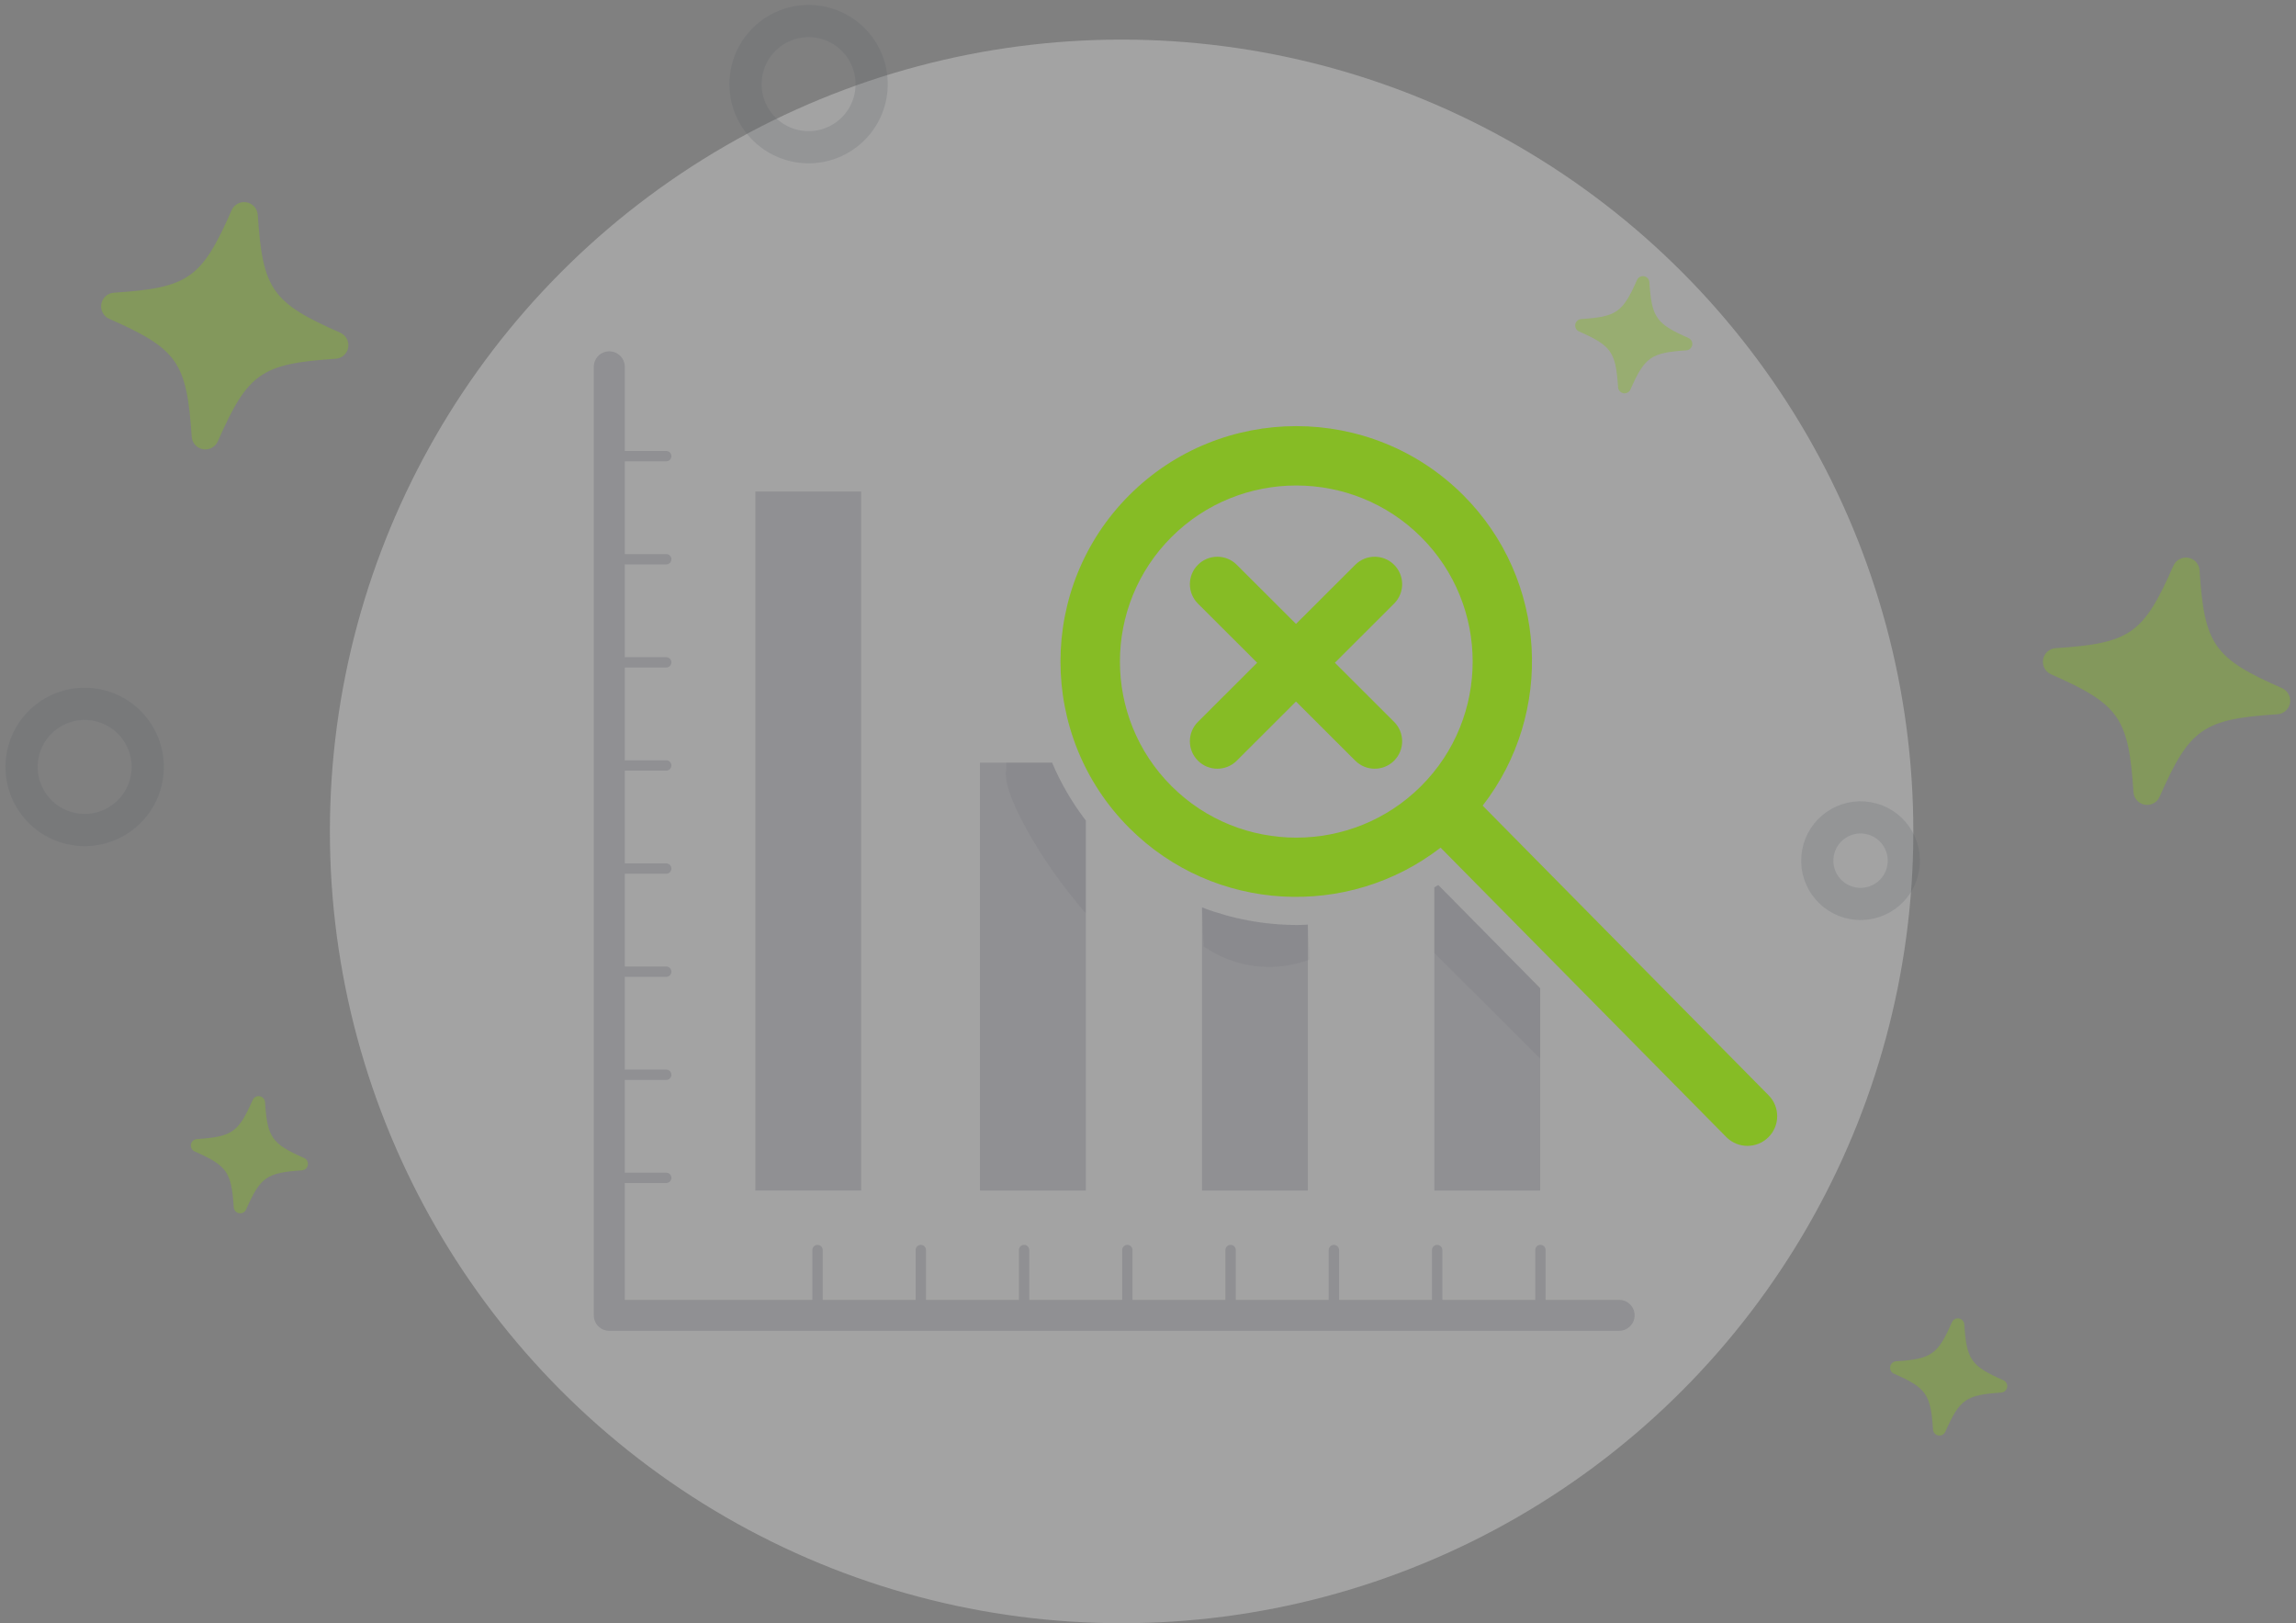 <?xml version="1.0" encoding="UTF-8"?>
<svg width="174px" height="123px" viewBox="0 0 174 123" version="1.1" xmlns="http://www.w3.org/2000/svg" xmlns:xlink="http://www.w3.org/1999/xlink">
    <rect x="0" y="0" width="174" height="123" fill="#808080" stroke="none"/>
    <!-- Generator: Sketch 52.6 (67491) - http://www.bohemiancoding.com/sketch -->
    <title>no-data-img</title> 
    <desc>Created with Sketch.</desc>
    <g id="Page-1" stroke="none" stroke-width="1" fill="none" fill-rule="evenodd">
        <g id="no-data-img" transform="translate(-5, -8)">
            <circle id="Oval-2" fill-opacity="0.3" fill="#F4F4F4" cx="90" cy="71" r="60"></circle>
            <g id="Group-2" opacity="0.4" transform="translate(92.317, 63.378) rotate(10) translate(-92.317, -63.378) translate(7.317, 14.378)">
                <path d="M168.76,30.947 C163.269,29.605 162.403,28.739 161.056,23.243 C160.944,22.776 160.526,22.451 160.049,22.451 C159.573,22.451 159.155,22.776 159.043,23.243 C157.701,28.735 156.839,29.595 151.344,30.942 C150.877,31.054 150.552,31.473 150.552,31.949 C150.552,32.425 150.877,32.843 151.344,32.955 C156.834,34.302 157.696,35.164 159.043,40.659 C159.155,41.126 159.573,41.451 160.049,41.451 C160.526,41.451 160.944,41.126 161.056,40.659 C162.403,35.168 163.269,34.302 168.76,32.955 C169.227,32.843 169.552,32.425 169.552,31.949 C169.552,31.473 169.222,31.064 168.76,30.947 Z" id="ico-asset-2" fill="#86bc25"></path>
                <path d="M119.853,12.629 C117.251,11.993 116.842,11.583 116.204,8.98 C116.15,8.759 115.952,8.605 115.726,8.605 C115.501,8.605 115.303,8.759 115.25,8.98 C114.614,11.581 114.206,11.989 111.603,12.627 C111.382,12.68 111.228,12.878 111.228,13.104 C111.228,13.329 111.382,13.527 111.603,13.58 C114.204,14.218 114.612,14.627 115.25,17.23 C115.303,17.451 115.501,17.605 115.726,17.605 C115.952,17.605 116.15,17.451 116.204,17.23 C116.842,14.628 117.251,14.218 119.853,13.58 C120.074,13.527 120.228,13.329 120.228,13.104 C120.228,12.878 120.072,12.685 119.853,12.629 Z" id="ico-asset-2" fill="#86bc25"></path>
                <path d="M157.071,86.26 C154.469,85.624 154.06,85.214 153.421,82.611 C153.368,82.39 153.17,82.236 152.944,82.236 C152.719,82.236 152.521,82.39 152.468,82.611 C151.832,85.212 151.424,85.62 148.821,86.258 C148.6,86.311 148.446,86.509 148.446,86.735 C148.446,86.96 148.6,87.158 148.821,87.211 C151.422,87.849 151.83,88.258 152.468,90.861 C152.521,91.082 152.719,91.236 152.944,91.236 C153.17,91.236 153.368,91.082 153.421,90.861 C154.06,88.259 154.469,87.849 157.071,87.211 C157.292,87.158 157.446,86.96 157.446,86.735 C157.446,86.509 157.29,86.316 157.071,86.26 Z" id="ico-asset-2" fill="#86bc25"></path>
                <path d="M27.326,92.038 C24.725,91.403 24.315,90.992 23.677,88.389 C23.624,88.168 23.426,88.014 23.2,88.014 C22.974,88.014 22.776,88.168 22.723,88.389 C22.087,90.99 21.679,91.398 19.076,92.036 C18.855,92.089 18.701,92.287 18.701,92.513 C18.701,92.738 18.855,92.936 19.076,92.99 C21.677,93.628 22.085,94.036 22.723,96.639 C22.776,96.86 22.974,97.014 23.2,97.014 C23.426,97.014 23.624,96.86 23.677,96.639 C24.315,94.037 24.725,93.628 27.326,92.99 C27.547,92.936 27.701,92.738 27.701,92.513 C27.701,92.287 27.545,92.094 27.326,92.038 Z" id="ico-asset-2" fill="#86bc25"></path>
                <path d="M19.163,29.975 C13.671,28.633 12.806,27.766 11.459,22.271 C11.346,21.804 10.928,21.479 10.451,21.479 C9.976,21.479 9.557,21.804 9.445,22.271 C8.103,27.763 7.242,28.623 1.746,29.97 C1.279,30.082 0.954,30.5 0.954,30.977 C0.954,31.453 1.279,31.871 1.746,31.983 C7.237,33.33 8.098,34.192 9.445,39.687 C9.557,40.154 9.976,40.479 10.451,40.479 C10.928,40.479 11.346,40.154 11.459,39.687 C12.806,34.196 13.671,33.33 19.163,31.983 C19.629,31.871 19.954,31.453 19.954,30.977 C19.954,30.5 19.624,30.092 19.163,29.975 Z" id="ico-asset-2" fill="#86bc25"></path>
                <circle id="ico-asset-3" stroke="#585E67" stroke-width="2.439" opacity="0.5" cx="50.848" cy="5.264" r="4.78"></circle>
                <circle id="ico-asset-3" stroke="#585E67" stroke-width="2.439" opacity="0.5" cx="5.803" cy="65.743" r="4.78"></circle>
                <circle id="ico-asset-3" stroke="#585E67" stroke-width="2.439" opacity="0.5" cx="139.576" cy="49.368" r="3.28"></circle>
            </g>
            <g id="dollar-analysis-bars-chart" transform="translate(50, 34)">
                <path d="M77.703,72.498 L72.13,72.498 L72.13,68.721 C72.13,68.506 71.954,68.33 71.739,68.33 C71.523,68.33 71.347,68.506 71.347,68.721 L71.347,72.498 L64.304,72.498 L64.304,68.721 C64.304,68.506 64.128,68.33 63.913,68.33 C63.697,68.33 63.521,68.506 63.521,68.721 L63.521,72.498 L56.478,72.498 L56.478,68.721 C56.478,68.506 56.302,68.33 56.086,68.33 C55.87,68.33 55.695,68.506 55.695,68.721 L55.695,72.498 L48.652,72.498 L48.652,68.721 C48.652,68.506 48.476,68.33 48.26,68.33 C48.044,68.33 47.869,68.506 47.869,68.721 L47.869,72.498 L40.826,72.498 L40.826,68.721 C40.826,68.506 40.65,68.33 40.434,68.33 C40.218,68.33 40.043,68.506 40.043,68.721 L40.043,72.498 L32.999,72.498 L32.999,68.721 C32.999,68.506 32.824,68.33 32.608,68.33 C32.392,68.33 32.217,68.506 32.217,68.721 L32.217,72.498 L25.173,72.498 L25.173,68.721 C25.173,68.506 24.998,68.33 24.782,68.33 C24.566,68.33 24.391,68.506 24.391,68.721 L24.391,72.498 L17.347,72.498 L17.347,68.721 C17.347,68.506 17.172,68.33 16.956,68.33 C16.74,68.33 16.565,68.506 16.565,68.721 L16.565,72.498 L2.348,72.498 L2.348,63.644 L5.491,63.644 C5.707,63.644 5.882,63.469 5.882,63.253 C5.882,63.038 5.707,62.862 5.491,62.862 L2.348,62.862 L2.348,55.831 L5.491,55.831 C5.707,55.831 5.882,55.656 5.882,55.441 C5.882,55.225 5.707,55.05 5.491,55.05 L2.348,55.05 L2.348,48.019 L5.491,48.019 C5.707,48.019 5.882,47.844 5.882,47.628 C5.882,47.413 5.707,47.237 5.491,47.237 L2.348,47.237 L2.348,40.206 L5.491,40.206 C5.707,40.206 5.882,40.031 5.882,39.816 C5.882,39.6 5.707,39.425 5.491,39.425 L2.348,39.425 L2.348,32.394 L5.491,32.394 C5.707,32.394 5.882,32.219 5.882,32.003 C5.882,31.788 5.707,31.613 5.491,31.613 L2.348,31.613 L2.348,24.581 L5.491,24.581 C5.707,24.581 5.882,24.406 5.882,24.191 C5.882,23.975 5.707,23.8 5.491,23.8 L2.348,23.8 L2.348,16.769 L5.491,16.769 C5.707,16.769 5.882,16.594 5.882,16.378 C5.882,16.163 5.707,15.988 5.491,15.988 L2.348,15.988 L2.348,8.956 L5.491,8.956 C5.707,8.956 5.882,8.781 5.882,8.566 C5.882,8.35 5.707,8.175 5.491,8.175 L2.348,8.175 L2.348,1.795 C2.348,1.148 1.822,0.623 1.174,0.623 C0.526,0.623 0,1.148 0,1.795 L0,73.67 C0,74.316 0.526,74.841 1.174,74.841 L77.703,74.841 C78.351,74.841 78.877,74.316 78.877,73.67 C78.877,73.023 78.351,72.498 77.703,72.498 Z" id="Shape" fill="#242536" opacity="0.15"></path>
                <rect id="Rectangle-path" fill="#242536" opacity="0.15" x="12.243" y="11.25" width="8.022" height="52.965"></rect>
                <path d="M37.287,36.177 C36.236,34.806 35.385,33.332 34.734,31.793 L29.265,31.793 L29.265,64.215 L37.287,64.215 L37.287,36.177 Z" id="Shape" fill="#242536" opacity="0.15"></path>
                <path d="M54.113,44.065 C53.854,44.076 53.594,44.092 53.334,44.092 C50.816,44.092 48.372,43.631 46.092,42.76 L46.092,64.214 L54.113,64.214 L54.113,44.065 Z" id="Shape" fill="#242536" opacity="0.15"></path>
                <path d="M71.722,48.884 L64.003,41.065 C63.904,41.126 63.8,41.179 63.7,41.237 L63.7,64.214 L71.722,64.214 L71.722,48.884 Z" id="Shape" fill="#242536" opacity="0.15"></path>
                <path d="M37.287,36.177 C36.236,34.806 35.385,33.332 34.734,31.793 L31.265,31.793 L31.265,32.215 C31.07,33.077 31.564,34.587 32.744,36.744 C33.925,38.901 35.439,41.058 37.287,43.215 L37.287,36.177 Z" id="Shape" fill="#242536" opacity="0.05"></path>
                <path d="M53.334,44.092 C50.816,44.092 48.372,43.631 46.092,42.76 L46.217,45.72 C47.429,46.538 48.724,47.033 50.103,47.205 C51.481,47.377 52.86,47.215 54.239,46.72 L54.113,44.065 C53.854,44.076 53.594,44.092 53.334,44.092 Z" id="Shape" fill="#242536" opacity="0.05"></path>
                <path d="M71.722,48.884 L64.003,41.065 C63.904,41.126 63.8,41.179 63.7,41.237 L63.7,46.214 L71.722,54.214 L71.722,48.884 Z" id="Shape" fill="#242536" opacity="0.05"></path>
                <path d="M89.023,56.987 L67.362,35.048 C72.794,28.054 72.31,17.928 65.879,11.509 C58.909,4.551 47.566,4.551 40.594,11.509 C33.624,18.469 33.624,29.791 40.594,36.751 C47.025,43.17 57.166,43.652 64.174,38.231 L85.834,60.17 C86.715,61.048 88.141,61.048 89.021,60.17 C89.903,59.291 89.903,57.866 89.023,56.987 Z M62.694,33.569 C57.48,38.773 48.997,38.774 43.783,33.569 C38.569,28.365 38.57,19.896 43.783,14.692 C48.997,9.488 57.479,9.487 62.694,14.692 C67.908,19.896 67.908,28.365 62.694,33.569 Z" id="Shape" fill="#86bc25" fill-rule="nonzero"></path>
                <path d="M55.455,24.219 L60.297,29.053 C60.915,29.67 60.915,30.671 60.297,31.288 C59.68,31.904 58.679,31.904 58.061,31.288 L53.217,26.452 L48.374,31.288 C47.756,31.904 46.755,31.904 46.137,31.288 C45.519,30.671 45.519,29.67 46.137,29.053 L50.98,24.219 L46.137,19.385 C45.519,18.768 45.519,17.767 46.137,17.15 C46.755,16.533 47.756,16.533 48.374,17.15 L53.217,21.985 L58.061,17.15 C58.679,16.533 59.68,16.533 60.297,17.15 C60.915,17.767 60.915,18.768 60.297,19.385 L55.455,24.219 Z" id="Combined-Shape" stroke="#86bc25" fill="#86bc25"></path>
            </g>
        </g>
    </g>
</svg>